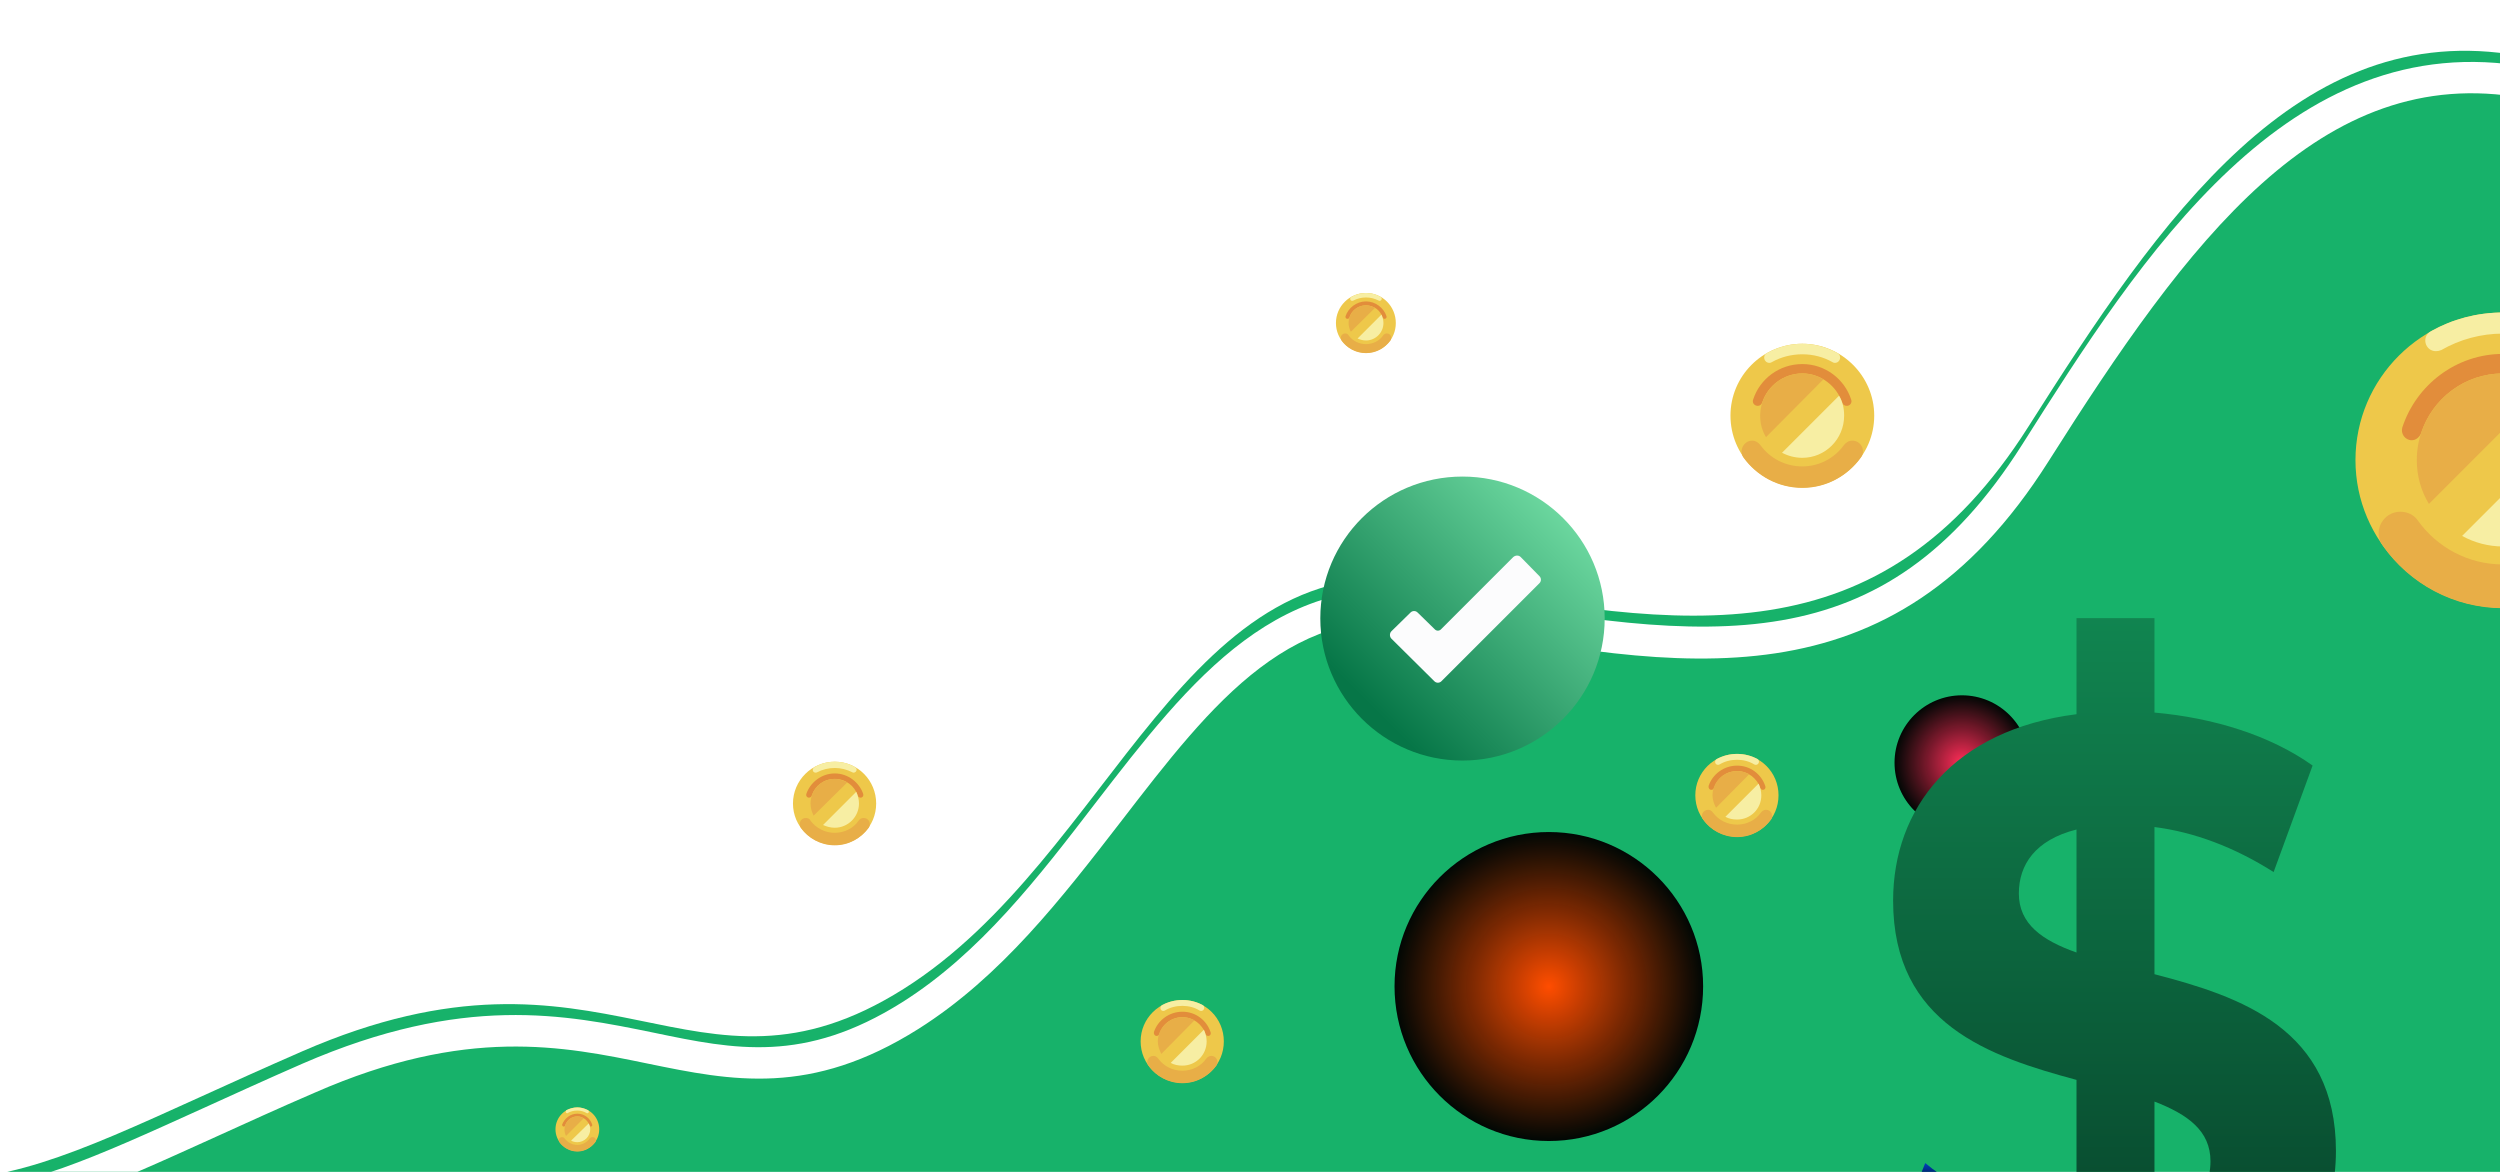 <svg width="640" height="300" viewBox="0 0 640 300" fill="none" xmlns="http://www.w3.org/2000/svg">
    <g clip-path="url(#clip0_9715_37863)">
        <path d="M-161.4 400.173H627.3C637.1 400.173 645 392.273 645 382.473V14.273C588.4 4.173 553.1 55.873 519.3 109.173C481.3 169.173 431.3 161.173 367.3 149.173C303.3 137.173 285.3 219.173 231.3 253.173C177.3 287.173 155.3 235.173 77.3 269.173C-0.7 303.173 -12.7 319.173 -86.7 275.173C-127.3 251.073 -158.8 262.373 -179 277.573V382.473C-179 392.273 -171.1 400.173 -161.4 400.173Z" fill="url(#paint0_linear_9715_37863)"/>
        <g filter="url(#filter0_d_9715_37863)">
            <path d="M-13.28 308.801C-33.08 308.801 -54.28 300.901 -86.98 281.401C-126.18 258.101 -156.48 269.701 -174.88 283.601L-179.68 277.201C-159.28 261.901 -125.98 249.001 -82.98 274.601C-19.58 312.201 -4.38 305.301 52.02 279.701C59.52 276.301 68.02 272.401 77.42 268.301C118.62 250.401 144.62 255.701 167.52 260.401C188.12 264.701 205.92 268.301 230.92 252.601C250.92 240.001 265.92 220.501 280.42 201.601C304.82 170.001 327.72 140.201 369.72 148.101C438.32 160.901 482.12 165.901 517.62 109.901C548.02 61.901 585.82 2.101 647.42 13.201L646.02 21.102C594.02 11.701 560.12 57.702 524.42 114.101C484.22 177.701 430.42 167.601 368.32 155.901C331.12 148.901 310.62 175.601 286.82 206.501C271.82 225.901 256.32 246.001 235.12 259.401C207.52 276.801 187.32 272.701 165.92 268.301C144.12 263.801 119.42 258.701 80.62 275.701C71.32 279.701 62.82 283.601 55.32 287.001C26.42 300.101 7.42 308.801 -13.28 308.801Z" fill="white"/>
        </g>
        <path d="M641.2 80C641.067 80 640.933 80 640.8 80C620 80 603 96.9 603 117.8C603 138.6 620 155.6 640.8 155.6C640.933 155.533 641.067 155.5 641.2 155.5V80Z" fill="#EEC84A"/>
        <path d="M641.2 80C641.067 80 640.933 80 640.8 80C634.1 80 627.8 81.7 622.3 84.8C619.8 86.2 620.8 89.9 623.6 89.9C624.067 89.9 624.533 89.8 625 89.6C629.7 86.9 635.1 85.4 640.8 85.4C640.933 85.4 641.067 85.4 641.2 85.4V80Z" fill="#F7EEA3"/>
        <path d="M641.2 90.6C641.067 90.6 640.933 90.6 640.8 90.6C628.8 90.6 618.6 98.5 615 109.4C614.5 111 615.7 112.7 617.4 112.7C618.5 112.7 619.4 111.9 619.8 110.9C622.7 102 631 95.6 640.8 95.6C640.933 95.6 641.067 95.6 641.2 95.6V90.6Z" fill="#E28D3B"/>
        <path d="M641.2 144.5C641.067 144.5 640.933 144.5 640.8 144.5C631.8 144.5 623.9 140.1 619 133.3C618 131.8 616.3 131 614.5 131C610 131 607.3 136.1 610 139.7C616.8 149.4 628.1 155.7 640.8 155.7C640.933 155.7 641.067 155.7 641.2 155.7V144.5Z" fill="#E8AE47"/>
        <path d="M641.2 95.6C641.067 95.6 640.933 95.6 640.8 95.6C628.6 95.6 618.7 105.5 618.7 117.8C618.7 121.9 619.8 125.7 621.8 129L641.2 109.6V95.6Z" fill="#E8AE47"/>
        <path d="M641.2 126.3L630.3 137.2C633.4 138.9 637 139.9 640.8 139.9C640.933 139.9 641.067 139.9 641.2 139.9V126.3Z" fill="#F7EEA3"/>
        <path d="M479.8 106.4C479.8 116.6 471.5 124.8 461.4 124.8C451.2 124.8 443 116.6 443 106.4C443 96.3 451.2 88 461.4 88C471.5 88 479.8 96.3 479.8 106.4Z" fill="#EEC84A"/>
        <path d="M453.001 92.9C453.201 92.9 453.401 92.833 453.601 92.7C455.901 91.4 458.601 90.7 461.401 90.7C464.201 90.7 466.801 91.4 469.101 92.7C469.301 92.833 469.501 92.9 469.701 92.9C471.101 92.9 471.601 91.1 470.401 90.4C467.701 88.9 464.601 88 461.401 88C458.101 88 455.001 88.9 452.301 90.4C451.101 91.1 451.601 92.9 453.001 92.9Z" fill="#F7EEA3"/>
        <path d="M461.401 95.599C466.101 95.599 470.201 98.799 471.601 103.099C471.801 103.599 472.201 103.899 472.801 103.899C473.601 103.899 474.201 103.099 473.901 102.299C472.201 96.999 467.201 93.199 461.401 93.199C455.501 93.199 450.501 96.999 448.801 102.299C448.501 103.099 449.101 103.899 450.001 103.899C450.501 103.899 450.901 103.599 451.101 103.099C452.501 98.799 456.601 95.599 461.401 95.599Z" fill="#E28D3B"/>
        <path d="M474.201 112.801C473.301 112.801 472.501 113.301 472.001 114.001C469.601 117.301 465.701 119.401 461.401 119.401C457.001 119.401 453.101 117.301 450.701 114.001C450.201 113.301 449.401 112.801 448.601 112.801C446.401 112.801 445.101 115.301 446.301 117.101C449.701 121.801 455.201 124.901 461.401 124.901C467.601 124.901 473.001 121.801 476.401 117.101C477.701 115.301 476.401 112.801 474.201 112.801Z" fill="#E8AE47"/>
        <path d="M466.802 97.102C465.202 96.202 463.402 95.602 461.402 95.602C455.402 95.602 450.602 100.502 450.602 106.402C450.602 108.402 451.102 110.302 452.102 111.902L466.802 97.102Z" fill="#E8AE47"/>
        <path d="M456.199 115.901C457.699 116.701 459.499 117.201 461.399 117.201C467.299 117.201 472.099 112.401 472.099 106.401C472.099 104.501 471.699 102.801 470.799 101.301L456.199 115.901Z" fill="#F7EEA3"/>
        <path d="M224.3 205.7C224.3 211.6 219.6 216.3 213.7 216.3C207.8 216.3 203 211.6 203 205.7C203 199.8 207.8 195 213.7 195C219.6 195 224.3 199.8 224.3 205.7Z" fill="#EEC84A"/>
        <path d="M208.8 197.8C208.933 197.8 209.067 197.767 209.2 197.7C210.5 197 212.1 196.6 213.7 196.6C215.3 196.6 216.8 197 218.2 197.7C218.267 197.767 218.367 197.8 218.5 197.8C219.3 197.8 219.6 196.8 218.9 196.4C217.4 195.5 215.6 195 213.7 195C211.8 195 210 195.5 208.5 196.4C207.8 196.8 208 197.8 208.8 197.8Z" fill="#F7EEA3"/>
        <path d="M213.7 199.4C216.5 199.4 218.8 201.2 219.6 203.7C219.7 204 220 204.2 220.3 204.2C220.8 204.2 221.1 203.8 221 203.3C220 200.3 217.1 198 213.7 198C210.3 198 207.4 200.3 206.4 203.3C206.3 203.8 206.6 204.2 207.1 204.2C207.4 204.2 207.7 204 207.8 203.7C208.6 201.2 210.9 199.4 213.7 199.4Z" fill="#E28D3B"/>
        <path d="M221.1 209.4C220.6 209.4 220.1 209.6 219.8 210.1C218.5 212 216.2 213.2 213.7 213.2C211.2 213.2 208.9 212 207.5 210.1C207.3 209.6 206.8 209.4 206.3 209.4C205 209.4 204.3 210.8 205 211.9C206.9 214.6 210.1 216.4 213.7 216.4C217.3 216.4 220.4 214.6 222.4 211.9C223.1 210.8 222.4 209.4 221.1 209.4Z" fill="#E8AE47"/>
        <path d="M216.9 200.3C215.9 199.8 214.8 199.4 213.7 199.4C210.2 199.4 207.5 202.2 207.5 205.7C207.5 206.8 207.8 207.9 208.3 208.8L216.9 200.3Z" fill="#E8AE47"/>
        <path d="M210.7 211.2C211.6 211.6 212.6 211.9 213.7 211.9C217.1 211.9 219.9 209.1 219.9 205.7C219.9 204.6 219.6 203.6 219.2 202.7L210.7 211.2Z" fill="#F7EEA3"/>
        <path d="M455.3 203.6C455.3 209.5 450.6 214.2 444.7 214.2C438.8 214.2 434 209.5 434 203.6C434 197.7 438.8 193 444.7 193C450.6 193 455.3 197.7 455.3 203.6Z" fill="#EEC84A"/>
        <path d="M439.8 195.8C439.933 195.8 440.067 195.767 440.2 195.7C441.5 194.9 443.1 194.5 444.7 194.5C446.3 194.5 447.8 194.9 449.1 195.7C449.233 195.767 449.367 195.8 449.5 195.8C450.3 195.8 450.6 194.7 449.9 194.3C448.4 193.5 446.6 193 444.7 193C442.8 193 441 193.5 439.5 194.3C438.8 194.7 439 195.8 439.8 195.8Z" fill="#F7EEA3"/>
        <path d="M444.7 197.4C447.4 197.4 449.8 199.2 450.6 201.7C450.7 202 451 202.2 451.3 202.2C451.8 202.2 452.1 201.7 451.9 201.2C450.9 198.2 448.1 196 444.7 196C441.3 196 438.4 198.2 437.4 201.2C437.3 201.7 437.6 202.2 438.1 202.2C438.4 202.2 438.7 202 438.8 201.7C439.6 199.2 441.9 197.4 444.7 197.4Z" fill="#E28D3B"/>
        <path d="M452.1 207.3C451.6 207.3 451.1 207.6 450.8 208C449.5 209.9 447.2 211.1 444.7 211.1C442.1 211.1 439.9 209.9 438.5 208C438.2 207.6 437.8 207.3 437.3 207.3C436 207.3 435.2 208.8 436 209.8C437.9 212.5 441.1 214.3 444.7 214.3C448.3 214.3 451.4 212.5 453.4 209.8C454.1 208.8 453.4 207.3 452.1 207.3Z" fill="#E8AE47"/>
        <path d="M447.8 198.2C446.9 197.7 445.8 197.4 444.7 197.4C441.2 197.4 438.4 200.2 438.4 203.6C438.4 204.8 438.8 205.8 439.3 206.8L447.8 198.2Z" fill="#E8AE47"/>
        <path d="M441.7 209.1C442.6 209.6 443.6 209.8 444.7 209.8C448.1 209.8 450.9 207.1 450.9 203.6C450.9 202.5 450.6 201.5 450.2 200.6L441.7 209.1Z" fill="#F7EEA3"/>
        <path d="M313.3 266.6C313.3 272.5 308.6 277.2 302.7 277.2C296.8 277.2 292 272.5 292 266.6C292 260.7 296.8 256 302.7 256C308.6 256 313.3 260.7 313.3 266.6Z" fill="#EEC84A"/>
        <path d="M297.8 258.8C297.933 258.8 298.067 258.767 298.2 258.7C299.5 257.9 301.1 257.5 302.7 257.5C304.3 257.5 305.8 257.9 307.1 258.7C307.233 258.767 307.367 258.8 307.5 258.8C308.3 258.8 308.6 257.7 307.9 257.3C306.4 256.5 304.6 256 302.7 256C300.8 256 299 256.5 297.5 257.3C296.8 257.7 297 258.8 297.8 258.8Z" fill="#F7EEA3"/>
        <path d="M302.7 260.4C305.4 260.4 307.8 262.2 308.6 264.7C308.7 265 309 265.2 309.3 265.2C309.8 265.2 310.1 264.7 309.9 264.2C308.9 261.2 306.1 259 302.7 259C299.3 259 296.4 261.2 295.4 264.2C295.3 264.7 295.6 265.2 296.1 265.2C296.4 265.2 296.7 265 296.8 264.7C297.6 262.2 299.9 260.4 302.7 260.4Z" fill="#E28D3B"/>
        <path d="M310.1 270.3C309.6 270.3 309.1 270.6 308.8 271C307.5 272.9 305.2 274.1 302.7 274.1C300.1 274.1 297.9 272.9 296.5 271C296.2 270.6 295.8 270.3 295.3 270.3C294 270.3 293.2 271.8 294 272.8C295.9 275.5 299.1 277.3 302.7 277.3C306.3 277.3 309.4 275.5 311.4 272.8C312.1 271.8 311.4 270.3 310.1 270.3Z" fill="#E8AE47"/>
        <path d="M305.8 261.2C304.9 260.7 303.8 260.4 302.7 260.4C299.2 260.4 296.4 263.2 296.4 266.6C296.4 267.8 296.8 268.8 297.3 269.8L305.8 261.2Z" fill="#E8AE47"/>
        <path d="M299.7 272.1C300.6 272.6 301.6 272.8 302.7 272.8C306.1 272.8 308.9 270.1 308.9 266.6C308.9 265.5 308.6 264.5 308.2 263.6L299.7 272.1Z" fill="#F7EEA3"/>
        <path d="M153.403 289.1C153.403 292.2 150.903 294.7 147.803 294.7C144.703 294.7 142.203 292.2 142.203 289.1C142.203 286 144.703 283.5 147.803 283.5C150.903 283.5 153.403 286 153.403 289.1Z" fill="#EEC84A"/>
        <path d="M145.203 285C145.27 285 145.336 284.967 145.403 284.9C146.103 284.5 146.903 284.3 147.803 284.3C148.603 284.3 149.403 284.5 150.103 284.9C150.17 284.967 150.236 285 150.303 285C150.803 285 150.903 284.4 150.503 284.2C149.703 283.8 148.803 283.5 147.803 283.5C146.803 283.5 145.803 283.8 145.003 284.2C144.703 284.4 144.803 285 145.203 285Z" fill="#F7EEA3"/>
        <path d="M147.803 285.8C149.203 285.8 150.503 286.8 150.903 288.1C151.003 288.3 151.103 288.4 151.303 288.4C151.503 288.4 151.703 288.1 151.603 287.9C151.103 286.3 149.603 285.1 147.803 285.1C146.003 285.1 144.503 286.3 143.903 287.9C143.903 288.1 144.003 288.4 144.303 288.4C144.503 288.4 144.603 288.3 144.703 288.1C145.103 286.8 146.303 285.8 147.803 285.8Z" fill="#E28D3B"/>
        <path d="M151.703 291.1C151.403 291.1 151.203 291.2 151.003 291.4C150.303 292.4 149.103 293.1 147.803 293.1C146.403 293.1 145.303 292.4 144.503 291.4C144.403 291.2 144.103 291.1 143.903 291.1C143.203 291.1 142.803 291.8 143.203 292.4C144.203 293.8 145.903 294.8 147.803 294.8C149.703 294.8 151.303 293.8 152.403 292.4C152.803 291.8 152.403 291.1 151.703 291.1Z" fill="#E8AE47"/>
        <path d="M149.403 286.3C148.937 285.967 148.403 285.8 147.803 285.8C146.003 285.8 144.503 287.3 144.503 289.1C144.503 289.767 144.637 290.333 144.903 290.8L149.403 286.3Z" fill="#E8AE47"/>
        <path d="M146.203 292C146.67 292.267 147.203 292.4 147.803 292.4C149.603 292.4 151.103 290.9 151.103 289.1C151.103 288.567 150.97 288.067 150.703 287.6L146.203 292Z" fill="#F7EEA3"/>
        <path d="M436 252.5C436 274.4 418.3 292.1 396.5 292.1C374.7 292.1 357 274.4 357 252.5C357 230.7 374.7 213 396.5 213C418.3 213 436 230.7 436 252.5Z" fill="url(#paint1_radial_9715_37863)" style="mix-blend-mode:color-dodge"/>
        <path d="M519.507 195.254C519.507 204.819 511.776 212.551 502.254 212.551C492.731 212.551 485 204.819 485 195.254C485 185.731 492.731 178 502.254 178C511.776 178 519.507 185.731 519.507 195.254Z" fill="url(#paint2_radial_9715_37863)" style="mix-blend-mode:exclusion"/>
        <path fill-rule="evenodd" clip-rule="evenodd" d="M484.637 230.557C484.637 207.013 500.028 186.843 531.584 182.837V158.238H551.544V182.415C566.514 183.75 581.062 188.178 592.026 195.979L582.046 223.248C571.855 216.782 561.524 212.987 551.544 211.722V249.393C573.683 255.156 598 263.379 598 294.654C598 296.669 597.883 298.683 597.649 300.698H565.53C565.764 299.62 565.882 298.472 565.882 297.254C565.882 289.523 560.119 285.306 551.544 282.003V300.698H531.584V276.451C509.446 270.477 484.637 262.254 484.637 230.557ZM516.825 228.73C516.825 236.531 522.799 240.748 531.584 243.841V212.355C520.972 215.025 516.825 221.421 516.825 228.73Z" fill="url(#paint3_linear_9715_37863)"/>
        <path d="M491.667 300.696H496.797C495.392 299.759 494.08 298.775 492.862 297.744L491.667 300.696Z" fill="url(#paint4_linear_9715_37863)"/>
        <path d="M410.8 158.3C410.8 178.4 394.5 194.7 374.4 194.7C354.3 194.7 338 178.4 338 158.3C338 138.2 354.3 122 374.4 122C394.5 122 410.8 138.2 410.8 158.3Z" fill="url(#paint5_linear_9715_37863)"/>
        <path d="M367.2 174.4L356.2 163.5C355.7 163 355.7 162.1 356.2 161.6L361.1 156.8C361.6 156.3 362.4 156.3 362.9 156.8L367.2 161C367.7 161.6 368.5 161.6 369 161L387.4 142.6C388 142.1 388.8 142.1 389.3 142.6L394.1 147.5C394.6 148 394.6 148.8 394.1 149.3L369 174.4C368.5 174.9 367.7 174.9 367.2 174.4Z" fill="#FCFCFD"/>
        <path d="M357.328 82.7C357.328 86.946 353.946 90.328 349.7 90.328C345.454 90.328 342 86.946 342 82.7C342 78.454 345.454 75 349.7 75C353.946 75 357.328 78.454 357.328 82.7Z" fill="#EEC84A"/>
        <path d="M346.173 77.015C346.269 77.015 346.364 76.991 346.46 76.943C347.396 76.439 348.547 76.151 349.699 76.151C350.85 76.151 351.93 76.439 352.937 76.943C352.985 76.991 353.057 77.015 353.153 77.015C353.729 77.015 353.945 76.295 353.441 76.007C352.361 75.36 351.066 75 349.699 75C348.331 75 347.036 75.36 345.957 76.007C345.453 76.295 345.597 77.015 346.173 77.015Z" fill="#F7EEA3"/>
        <path d="M349.701 78.166C351.716 78.166 353.371 79.462 353.947 81.261C354.019 81.477 354.235 81.621 354.451 81.621C354.811 81.621 355.027 81.333 354.955 80.973C354.235 78.814 352.148 77.159 349.701 77.159C347.255 77.159 345.168 78.814 344.448 80.973C344.376 81.333 344.592 81.621 344.952 81.621C345.168 81.621 345.384 81.477 345.456 81.261C346.031 79.462 347.686 78.166 349.701 78.166Z" fill="#E28D3B"/>
        <path d="M355.025 85.362C354.665 85.362 354.305 85.505 354.089 85.865C353.154 87.233 351.499 88.096 349.7 88.096C347.9 88.096 346.245 87.233 345.238 85.865C345.094 85.505 344.734 85.362 344.374 85.362C343.439 85.362 342.935 86.369 343.439 87.161C344.806 89.104 347.109 90.399 349.7 90.399C352.29 90.399 354.521 89.104 355.96 87.161C356.464 86.369 355.96 85.362 355.025 85.362Z" fill="#E8AE47"/>
        <path d="M352.003 78.814C351.283 78.454 350.492 78.166 349.7 78.166C347.181 78.166 345.238 80.181 345.238 82.7C345.238 83.492 345.454 84.283 345.814 84.931L352.003 78.814Z" fill="#E8AE47"/>
        <path d="M347.541 86.659C348.188 86.946 348.908 87.162 349.699 87.162C352.146 87.162 354.161 85.147 354.161 82.701C354.161 81.909 353.945 81.189 353.657 80.542L347.541 86.659Z" fill="#F7EEA3"/>
    </g>
    <defs>
        <filter id="filter0_d_9715_37863" x="-195.68" y="-0.145" width="859.1" height="328.946" filterUnits="userSpaceOnUse" color-interpolation-filters="sRGB">
            <feFlood flood-opacity="0" result="BackgroundImageFix"/>
            <feColorMatrix in="SourceAlpha" type="matrix" values="0 0 0 0 0 0 0 0 0 0 0 0 0 0 0 0 0 0 127 0" result="hardAlpha"/>
            <feOffset dy="4"/>
            <feGaussianBlur stdDeviation="8"/>
            <feComposite in2="hardAlpha" operator="out"/>
            <feColorMatrix type="matrix" values="0 0 0 0 0 0 0 0 0 0 0 0 0 0 0 0 0 0 0.25 0"/>
            <feBlend mode="normal" in2="BackgroundImageFix" result="effect1_dropShadow_9715_37863"/>
            <feBlend mode="normal" in="SourceGraphic" in2="effect1_dropShadow_9715_37863" result="shape"/>
        </filter>
        <linearGradient id="paint0_linear_9715_37863" x1="142.021" y1="628.499" x2="142.021" y2="366.509" gradientUnits="userSpaceOnUse">
            <stop stop-color="#067647"/>
            <stop offset="1" stop-color="#17B26A"/>
        </linearGradient>
        <radialGradient id="paint1_radial_9715_37863" cx="0" cy="0" r="1" gradientUnits="userSpaceOnUse" gradientTransform="translate(396.504 252.535) rotate(0.675) scale(39.499 39.499)">
            <stop stop-color="#FF4D00"/>
            <stop offset="1" stop-opacity="0.96"/>
        </radialGradient>
        <radialGradient id="paint2_radial_9715_37863" cx="0" cy="0" r="1" gradientUnits="userSpaceOnUse" gradientTransform="translate(502.255 195.269) rotate(0.675) scale(17.253 17.253)">
            <stop stop-color="#FF2D58"/>
            <stop offset="1" stop-opacity="0.96"/>
        </radialGradient>
        <linearGradient id="paint3_linear_9715_37863" x1="630.845" y1="38.55" x2="630.845" y2="374.131" gradientUnits="userSpaceOnUse">
            <stop stop-color="#17B26A"/>
            <stop offset="1" stop-color="#053321"/>
        </linearGradient>
        <linearGradient id="paint4_linear_9715_37863" x1="495.071" y1="297.729" x2="495.071" y2="300.696" gradientUnits="userSpaceOnUse">
            <stop stop-color="#0040C1"/>
            <stop offset="1" stop-color="#002266"/>
        </linearGradient>
        <linearGradient id="paint5_linear_9715_37863" x1="315.087" y1="144.909" x2="368.559" y2="91.437" gradientUnits="userSpaceOnUse">
            <stop stop-color="#067647"/>
            <stop offset="1" stop-color="#75E0A7"/>
        </linearGradient>
        <clipPath id="clip0_9715_37863">
            <rect width="640" height="300" fill="white"/>
        </clipPath>
    </defs>
</svg>
